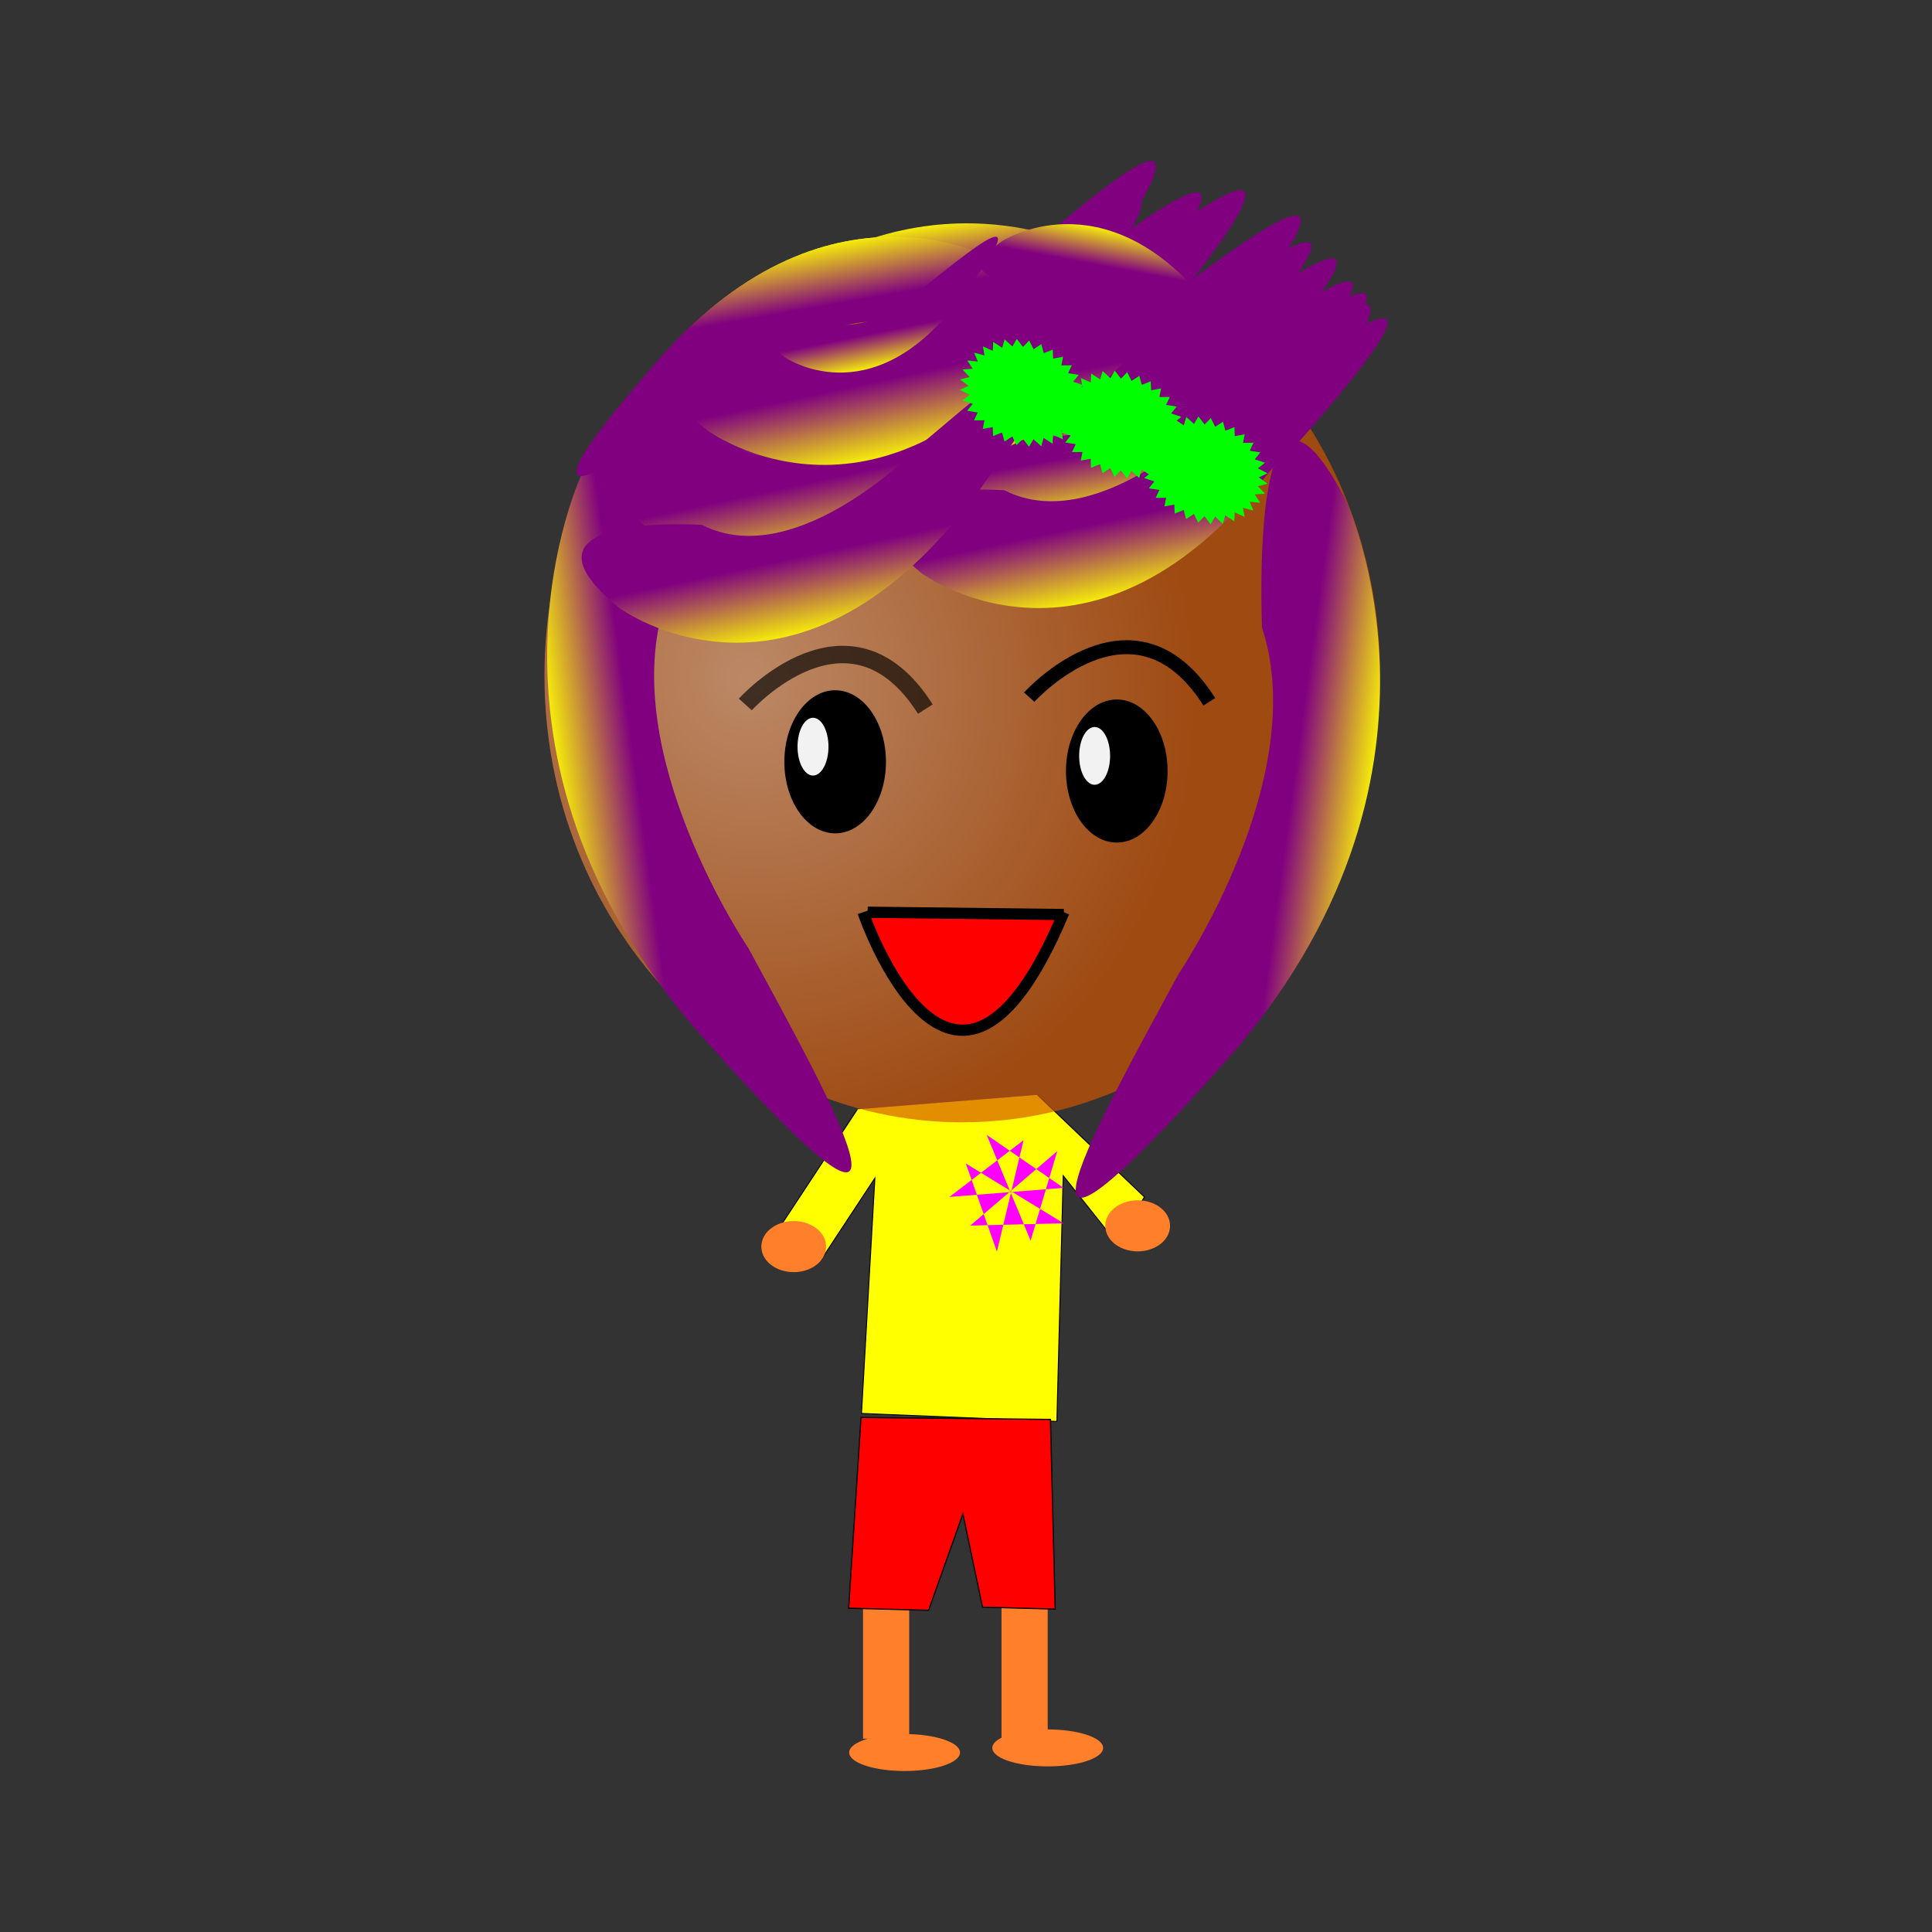 <svg:svg xmlns:dc="http://purl.org/dc/elements/1.1/" xmlns:ns1="http://www.w3.org/1999/xlink" xmlns:ns3="http://creativecommons.org/ns#" xmlns:rdf="http://www.w3.org/1999/02/22-rdf-syntax-ns#" xmlns:svg="http://www.w3.org/2000/svg" height="1218.178" id="svg2" version="1.1" viewBox="-234.132 -126.889 1218.178 1218.178" width="1218.178">
  <svg:rect x="-234.132" y="-126.889" width="1218.178" height="1218.178" fill="#333333" stroke="none"/>
  <svg:defs id="defs4">
    <svg:linearGradient id="linearGradient4156">
      <svg:stop id="stop4158" offset="0" stop-color="#800080" />
      <svg:stop id="stop4160" offset="1" stop-color="#ff0" />
    </svg:linearGradient>
    <svg:radialGradient cx="260.54" cy="485.33" gradientTransform="matrix(.453 1.044 -.981 .425 618.49 6.856)" gradientUnits="userSpaceOnUse" id="radialGradient3417" r="263.45">
      <svg:stop id="stop3796" offset="0" stop-color="#ffb380" />
      <svg:stop id="stop3798" offset="1" stop-color="#d45500" />
    </svg:radialGradient>
    <svg:linearGradient gradientTransform="matrix(-.976 0 0 1.389 -47.916 -40.906)" gradientUnits="userSpaceOnUse" id="linearGradient3419" x1="-201.11" x2="-148.85" y1="279.6" y2="289.78" ns1:href="#linearGradient4156" />
    <svg:linearGradient gradientTransform="matrix(0 -.675 -.888 0 589.75 -59.219)" gradientUnits="userSpaceOnUse" id="linearGradient3421" x1="-201.11" x2="-148.85" y1="279.6" y2="289.78" ns1:href="#linearGradient4156" />
    <svg:linearGradient gradientTransform="matrix(.976 0 0 1.389 768.59 -43.817)" gradientUnits="userSpaceOnUse" id="linearGradient3423" x1="-201.11" x2="-148.85" y1="279.6" y2="289.78" ns1:href="#linearGradient4156" />
    <svg:linearGradient gradientTransform="matrix(0 .766 .85 0 197.67 331.6)" gradientUnits="userSpaceOnUse" id="linearGradient3425" x1="-201.11" x2="-148.85" y1="279.6" y2="289.78" ns1:href="#linearGradient4156" />
    <svg:linearGradient gradientTransform="matrix(0 .766 .85 0 210.77 347.61)" gradientUnits="userSpaceOnUse" id="linearGradient3427" x1="-201.11" x2="-148.85" y1="279.6" y2="289.78" ns1:href="#linearGradient4156" />
    <svg:linearGradient gradientTransform="matrix(0 .903 .938 0 113.13 330.22)" gradientUnits="userSpaceOnUse" id="linearGradient3429" x1="-201.11" x2="-148.85" y1="279.6" y2="289.78" ns1:href="#linearGradient4156" />
    <svg:linearGradient gradientTransform="matrix(0 .766 .85 0 178.75 309.77)" gradientUnits="userSpaceOnUse" id="linearGradient3431" x1="-201.11" x2="-148.85" y1="279.6" y2="289.78" ns1:href="#linearGradient4156" />
    <svg:linearGradient gradientTransform="matrix(0 -.766 -.85 0 533.19 -83.177)" gradientUnits="userSpaceOnUse" id="linearGradient3433" x1="-201.11" x2="-148.85" y1="279.6" y2="289.78" ns1:href="#linearGradient4156" />
    <svg:linearGradient gradientTransform="matrix(0 .766 .85 0 162.74 299.58)" gradientUnits="userSpaceOnUse" id="linearGradient3435" x1="-201.11" x2="-148.85" y1="279.6" y2="289.78" ns1:href="#linearGradient4156" />
    <svg:linearGradient gradientTransform="matrix(0 .766 .85 0 188.94 324.32)" gradientUnits="userSpaceOnUse" id="linearGradient3437" x1="-201.11" x2="-148.85" y1="279.6" y2="289.78" ns1:href="#linearGradient4156" />
    <svg:linearGradient gradientTransform="matrix(0 .903 .938 0 50.54 315.67)" gradientUnits="userSpaceOnUse" id="linearGradient3439" x1="-201.11" x2="-148.85" y1="279.6" y2="289.78" ns1:href="#linearGradient4156" />
    <svg:linearGradient gradientTransform="matrix(0 .903 .938 0 12.695 320.04)" gradientUnits="userSpaceOnUse" id="linearGradient3441" x1="-201.11" x2="-148.85" y1="279.6" y2="289.78" ns1:href="#linearGradient4156" />
    <svg:linearGradient gradientTransform="matrix(0 .903 .938 0 78.195 314.21)" gradientUnits="userSpaceOnUse" id="linearGradient3443" x1="-201.11" x2="-148.85" y1="279.6" y2="289.78" ns1:href="#linearGradient4156" />
    <svg:linearGradient gradientTransform="matrix(0 .903 .938 0 6.873 337.5)" gradientUnits="userSpaceOnUse" id="linearGradient3445" x1="-201.11" x2="-148.85" y1="279.6" y2="289.78" ns1:href="#linearGradient4156" />
    <svg:linearGradient gradientTransform="matrix(0 .974 .892 0 7.747 383.09)" gradientUnits="userSpaceOnUse" id="linearGradient3447" x1="-201.11" x2="-148.85" y1="279.6" y2="289.78" ns1:href="#linearGradient4156" />
    <svg:linearGradient gradientTransform="matrix(0 .974 .892 0 44.136 320.51)" gradientUnits="userSpaceOnUse" id="linearGradient3461" x1="-201.11" x2="-148.85" y1="279.6" y2="289.78" ns1:href="#linearGradient4156" />
    <svg:linearGradient gradientTransform="matrix(0 .974 .892 0 179.5 410.75)" gradientUnits="userSpaceOnUse" id="linearGradient3463" x1="-201.11" x2="-148.85" y1="279.6" y2="289.78" ns1:href="#linearGradient4156" />
    <svg:linearGradient gradientTransform="matrix(0 .974 .892 0 -11.175 432.58)" gradientUnits="userSpaceOnUse" id="linearGradient3465" x1="-201.11" x2="-148.85" y1="279.6" y2="289.78" ns1:href="#linearGradient4156" />
    <svg:linearGradient gradientTransform="matrix(0 .436 .424 0 173.93 181.81)" gradientUnits="userSpaceOnUse" id="linearGradient3467" x1="-201.11" x2="-148.85" y1="279.6" y2="289.78" ns1:href="#linearGradient4156" />
    <svg:linearGradient gradientTransform="matrix(0 -.475 .499 0 298.23 -47.84)" gradientUnits="userSpaceOnUse" id="linearGradient3469" x1="-201.11" x2="-148.85" y1="279.6" y2="289.78" ns1:href="#linearGradient4156" />
  </svg:defs>
  <svg:g id="layer1">
    <svg:rect fill="#ff7f2a" fill-rule="evenodd" height="125.18" id="rect3134" width="29.111" x="310.03" y="844.22" />
    <svg:path d="m306.45 572.56-50.659 76.945 27.93 17.776 33.773-51.296-8.438 148.34 123.2 5.042 3.994-154.94 33.231 41.759 17.994-28.332-67.467-64.403" fill="#ff0" id="path4971" stroke="#000" stroke-width=".603px" />
    <svg:g fill="#ff0" id="use4627" transform="translate(13.1 -27.655)">
      <svg:path d="m659.36 483.97c0 155.55-117.95 281.65-263.45 281.65s-263.45-126.1-263.45-281.65 117.95-281.65 263.45-281.65 263.45 126.1 263.45 281.65z" fill="url(#radialGradient3417)" id="path3339" opacity=".667" transform="translate(-36.389 -157.2)" />
      <svg:path d="m119.64 199.6s-83.779 175.83 76.679 355.71 75.259 30.316 28.4-56.59c0 0-83.779-123.28-52.54-218.27 0 0 8.52-198.06-52.539-80.843z" fill="url(#linearGradient3419)" id="path3341" />
      <svg:path d="m435.86 56.717s-112.51-57.968-227.61 53.056-19.398 52.073 36.21 19.65c0 0 78.887-57.968 139.67-36.353 0 0 126.74 5.895 51.729-36.353z" fill="url(#linearGradient3421)" id="path3343" />
      <svg:g id="g3345" transform="translate(-4.9578e-8 18.922)">
        <svg:path d="m601.04 196.69s83.779 175.83-76.679 355.71-75.259 30.316-28.4-56.59c0 0 83.779-123.28 52.54-218.27 0 0-8.52-198.06 52.54-80.843z" fill="url(#linearGradient3423)" id="path3347" />
        <svg:path d="m344.93 200.03s107.66 65.784 217.79-60.209 18.561-59.094-34.648-22.3c0 0-75.483 65.784-133.64 41.254 0 0-121.27-6.69-49.497 41.254z" fill="url(#linearGradient3425)" id="path3349" />
        <svg:path d="m358.03 216.04s107.66 65.784 217.79-60.209 18.561-59.094-34.648-22.3c0 0-75.483 65.784-133.64 41.254 0 0-121.27-6.69-49.497 41.254z" fill="url(#linearGradient3427)" id="path3351" />
        <svg:path d="m275.57 175.13s118.76 77.546 240.25-70.975 20.476-69.66-38.221-26.287c0 0-83.267 77.546-147.42 48.631 0 0-133.77-7.886-54.602 48.631z" fill="url(#linearGradient3429)" id="path3353" />
        <svg:path d="m326.01 178.2s107.66 65.784 217.79-60.209 18.561-59.094-34.648-22.3c0 0-75.483 65.784-133.64 41.254 0 0-121.27-6.69-49.497 41.254z" fill="url(#linearGradient3431)" id="path3355" />
        <svg:path d="m385.94 48.392s-107.66-65.784-217.79 60.209-18.561 59.094 34.648 22.3c0 0 75.483-65.784 133.64-41.254 0 0 121.27 6.69 49.497-41.254z" fill="url(#linearGradient3433)" id="path3357" />
        <svg:path d="m310 168.01s107.66 65.784 217.79-60.209 18.561-59.094-34.648-22.3c0 0-75.483 65.784-133.64 41.254 0 0-121.27-6.69-49.497 41.254z" fill="url(#linearGradient3435)" id="path3359" />
        <svg:path d="m336.2 192.76s107.66 65.784 217.79-60.209 18.561-59.094-34.648-22.3c0 0-75.483 65.784-133.64 41.254 0 0-121.27-6.69-49.497 41.254z" fill="url(#linearGradient3437)" id="path3361" />
        <svg:path d="m212.98 160.58s118.76 77.546 240.25-70.975 20.476-69.66-38.221-26.287c0 0-83.267 77.546-147.42 48.631 0 0-133.77-7.886-54.602 48.631z" fill="url(#linearGradient3439)" id="path3363" />
        <svg:path d="m175.13 164.94s118.76 77.546 240.25-70.975 20.476-69.66-38.221-26.287c0 0-83.267 77.546-147.42 48.631 0 0-133.77-7.886-54.602 48.631z" fill="url(#linearGradient3441)" id="path3365" />
        <svg:path d="m240.63 159.12s118.76 77.546 240.25-70.975 20.476-69.66-38.221-26.287c0 0-83.267 77.546-147.42 48.631 0 0-133.77-7.886-54.602 48.631z" fill="url(#linearGradient3443)" id="path3367" />
        <svg:path d="m169.31 182.41s118.76 77.546 240.25-70.975 20.476-69.66-38.221-26.287c0 0-83.267 77.546-147.42 48.631 0 0-133.77-7.886-54.602 48.631z" fill="url(#linearGradient3445)" id="path3369" />
        <svg:path d="m162.27 215.74s112.97 83.676 228.54-76.584 19.478-75.166-36.358-28.365c0 0-79.209 83.675-140.24 52.474 0 0-127.25-8.509-51.94 52.474z" fill="url(#linearGradient3447)" id="path3371" />
        <svg:path d="m162.27 215.74s112.97 83.676 228.54-76.584 19.478-75.166-36.358-28.365c0 0-79.209 83.675-140.24 52.474 0 0-127.25-8.509-51.94 52.474z" fill="url(#linearGradient3447)" id="path3373" />
        <svg:path d="m162.27 215.74s112.97 83.676 228.54-76.584 19.478-75.166-36.358-28.365c0 0-79.209 83.675-140.24 52.474 0 0-127.25-8.509-51.94 52.474z" fill="url(#linearGradient3447)" id="path3375" />
        <svg:path d="m162.27 215.74s112.97 83.676 228.54-76.584 19.478-75.166-36.358-28.365c0 0-79.209 83.675-140.24 52.474 0 0-127.25-8.509-51.94 52.474z" fill="url(#linearGradient3447)" id="path3377" />
        <svg:path d="m162.27 215.74s112.97 83.676 228.54-76.584 19.478-75.166-36.358-28.365c0 0-79.209 83.675-140.24 52.474 0 0-127.25-8.509-51.94 52.474z" fill="url(#linearGradient3447)" id="path3379" />
        <svg:path d="m385.94 48.392s-107.66-65.784-217.79 60.209-18.561 59.094 34.648 22.3c0 0 75.483-65.784 133.64-41.254 0 0 121.27 6.69 49.497-41.254z" fill="url(#linearGradient3433)" id="path3381" />
        <svg:path d="m385.94 48.392s-107.66-65.784-217.79 60.209-18.561 59.094 34.648 22.3c0 0 75.483-65.784 133.64-41.254 0 0 121.27 6.69 49.497-41.254z" fill="url(#linearGradient3433)" id="path3383" />
        <svg:path d="m198.66 153.15s112.97 83.676 228.54-76.584 19.478-75.166-36.358-28.365c0 0-79.209 83.675-140.24 52.474 0 0-127.25-8.509-51.94 52.474z" fill="url(#linearGradient3461)" id="path3385" />
        <svg:path d="m334.02 243.4s112.97 83.676 228.54-76.584 19.478-75.166-36.358-28.365c0 0-79.209 83.675-140.24 52.474 0 0-127.25-8.509-51.94 52.474z" fill="url(#linearGradient3463)" id="path3387" />
        <svg:path d="m143.35 265.23s112.97 83.676 228.54-76.584 19.478-75.166-36.358-28.365c0 0-79.209 83.675-140.24 52.474 0 0-127.25-8.509-51.94 52.474z" fill="url(#linearGradient3465)" id="path3389" />
        <svg:path d="m247.43 107.01s53.738 37.402 108.71-34.232 9.265-33.599-17.295-12.679c0 0-37.678 37.402-66.709 23.456 0 0-60.532-3.804-24.707 23.456z" fill="url(#linearGradient3467)" id="path3391" />
        <svg:path d="m384.69 33.819s63.211-40.83 127.87 37.37 10.898 36.678-20.344 13.841c0 0-44.32-40.83-78.469-25.605 0 0-71.203 4.152-29.062-25.605z" fill="url(#linearGradient3469)" id="path3393" />
        <svg:path d="m222.7 326.04s65.5-72.777 113.53 2.911" fill="none" id="path3395" opacity=".659" stroke="#000" stroke-miterlimit="28.2" stroke-width="10.984" />
        <svg:path d="m401.73 321.42s65.5-72.777 113.53 2.911" fill="none" id="path3397" stroke="#000" stroke-width="8.794" />
        <svg:g fill-rule="evenodd" id="g3399" transform="matrix(.957 0 0 1.192 685.37 -643.52)">
          <svg:path d="m-205.23 848.59c0 20.901-14.988 37.844-33.478 37.844-18.489 0-33.478-16.943-33.478-37.844s14.988-37.844 33.478-37.844c18.489 0 33.478 16.943 33.478 37.844z" fill="#000" id="path3401" />
          <svg:path d="m-149.92 985.41c0 16.078-9.449 29.111-21.105 29.111s-21.105-13.033-21.105-29.111 9.449-29.111 21.105-29.111 21.105 13.033 21.105 29.111z" fill="#f2f2f2" id="path3403" transform="matrix(.483 0 0 .525 -170.7 323.24)" />
        </svg:g>
        <svg:g fill-rule="evenodd" id="g3405" transform="matrix(.957 0 0 1.192 507.8 -649.34)">
          <svg:path d="m-205.23 848.59c0 20.901-14.988 37.844-33.478 37.844-18.489 0-33.478-16.943-33.478-37.844s14.988-37.844 33.478-37.844c18.489 0 33.478 16.943 33.478 37.844z" fill="#000" id="path3407" />
          <svg:path d="m-149.92 985.41c0 16.078-9.449 29.111-21.105 29.111s-21.105-13.033-21.105-29.111 9.449-29.111 21.105-29.111 21.105 13.033 21.105 29.111z" fill="#f2f2f2" id="path3409" transform="matrix(.483 0 0 .525 -170.7 323.24)" />
        </svg:g>
        <svg:g fill="#f00" id="g3411" stroke="#000" stroke-width="7.087" transform="translate(646.26 -45.122)">
          <svg:path d="m-349.33 502.16s56.766 167.39 126.63 0" id="path3413" />
          <svg:path d="m-346.42 502.16 123.72 1.456" id="path3415" />
        </svg:g>
      </svg:g>
    </svg:g>
    <svg:rect fill="#ff7f2a" fill-rule="evenodd" height="125.18" id="rect3156" width="29.111" x="397.36" y="855.86" />
    <svg:path d="m308.77 766.85-7.809 120.28 50.427 1.306 21.613-60.736 12.373 58.745 45.834 1.259-3.01-119.61z" fill="#f00" id="path5094" stroke="#000" stroke-width=".752px" />
    <svg:path d="m-81.511 678.29a33.478 21.833 0 1 1 -66.955 0 33.478 21.833 0 1 1 66.955 0z" fill="#ff7f2a" fill-rule="evenodd" id="path3119" transform="matrix(.609 0 0 .733 336.36 161.95)" />
    <svg:path d="m-61.133 376.99a34.933 11.644 0 1 1 -69.866 0 34.933 11.644 0 1 1 69.866 0z" fill="#ff7f2a" fill-rule="evenodd" id="path3173" transform="translate(522.54 598.23)" />
    <svg:path d="m-61.133 376.99a34.933 11.644 0 1 1 -69.866 0 34.933 11.644 0 1 1 69.866 0z" fill="#ff7f2a" fill-rule="evenodd" id="path3175" transform="matrix(-1 0 0 1 240.17 601.14)" />
    <svg:path d="m-81.511 678.29a33.478 21.833 0 1 1 -66.955 0 33.478 21.833 0 1 1 66.955 0z" fill="#ff7f2a" fill-rule="evenodd" id="path3199" transform="matrix(.609 0 0 .733 553.24 148.85)" />
    <svg:path d="m-251.81 644.81 16.794-70.232-46.752 35.776 71.984-5.731-48.472-33.408 27.694 66.69 16.794-56.424-54.868 46.947 58.852-1.464-61.605-37.675z" fill="#f0f" fill-rule="evenodd" id="path3201" transform="translate(646.26 17.467)" />
    <svg:g fill="#0f0" fill-rule="evenodd" id="g3355" transform="matrix(.929 .371 -.371 .929 749.1 -339.62)">
      <svg:path d="m-173.21 436.66 11.743 12.914 8.553-15.216 8.998 14.957 11.358-13.255 5.907 16.425 13.725-10.784 2.59 17.262 15.565-7.899-0.828 17.436 16.808-4.711-4.213 16.939 17.404-1.342-7.437 15.792 17.331 2.079-10.375 14.037 16.592 5.421-12.914 11.743 15.216 8.553-14.957 8.998 13.255 11.358-16.425 5.907 10.784 13.725-17.262 2.59 7.899 15.565-17.436-0.828 4.711 16.808-16.939-4.213 1.341 17.404-15.792-7.437-2.079 17.331-14.037-10.375-5.421 16.592-11.743-12.914-8.553 15.216-8.998-14.957-11.358 13.255-5.907-16.425-13.725 10.784-2.59-17.262-15.565 7.899 0.828-17.436-16.808 4.711 4.213-16.939-17.404 1.342 7.437-15.792-17.331-2.079 10.375-14.037-16.592-5.421 12.914-11.743-15.216-8.553 14.957-8.998-13.255-11.358 16.425-5.907-10.784-13.725 17.262-2.59-7.899-15.565 17.436 0.828-4.711-16.808 16.939 4.213-1.342-17.404 15.792 7.437 2.079-17.331 14.037 10.375z" id="path3205" transform="matrix(.392 0 0 .315 -83.986 383.21)" />
      <svg:path d="m-173.21 436.66 11.743 12.914 8.553-15.216 8.998 14.957 11.358-13.255 5.907 16.425 13.725-10.784 2.59 17.262 15.565-7.899-0.828 17.436 16.808-4.711-4.213 16.939 17.404-1.342-7.437 15.792 17.331 2.079-10.375 14.037 16.592 5.421-12.914 11.743 15.216 8.553-14.957 8.998 13.255 11.358-16.425 5.907 10.784 13.725-17.262 2.59 7.899 15.565-17.436-0.828 4.711 16.808-16.939-4.213 1.341 17.404-15.792-7.437-2.079 17.331-14.037-10.375-5.421 16.592-11.743-12.914-8.553 15.216-8.998-14.957-11.358 13.255-5.907-16.425-13.725 10.784-2.59-17.262-15.565 7.899 0.828-17.436-16.808 4.711 4.213-16.939-17.404 1.342 7.437-15.792-17.331-2.079 10.375-14.037-16.592-5.421 12.914-11.743-15.216-8.553 14.957-8.998-13.255-11.358 16.425-5.907-10.784-13.725 17.262-2.59-7.899-15.565 17.436 0.828-4.711-16.808 16.939 4.213-1.342-17.404 15.792 7.437 2.079-17.331 14.037 10.375z" id="path3205-7" transform="matrix(.392 0 0 .315 -19.214 378.85)" />
      <svg:path d="m-173.21 436.66 11.743 12.914 8.553-15.216 8.998 14.957 11.358-13.255 5.907 16.425 13.725-10.784 2.59 17.262 15.565-7.899-0.828 17.436 16.808-4.711-4.213 16.939 17.404-1.342-7.437 15.792 17.331 2.079-10.375 14.037 16.592 5.421-12.914 11.743 15.216 8.553-14.957 8.998 13.255 11.358-16.425 5.907 10.784 13.725-17.262 2.59 7.899 15.565-17.436-0.828 4.711 16.808-16.939-4.213 1.341 17.404-15.792-7.437-2.079 17.331-14.037-10.375-5.421 16.592-11.743-12.914-8.553 15.216-8.998-14.957-11.358 13.255-5.907-16.425-13.725 10.784-2.59-17.262-15.565 7.899 0.828-17.436-16.808 4.711 4.213-16.939-17.404 1.342 7.437-15.792-17.331-2.079 10.375-14.037-16.592-5.421 12.914-11.743-15.216-8.553 14.957-8.998-13.255-11.358 16.425-5.907-10.784-13.725 17.262-2.59-7.899-15.565 17.436 0.828-4.711-16.808 16.939 4.213-1.342-17.404 15.792 7.437 2.079-17.331 14.037 10.375z" id="path3205-3" transform="matrix(.392 0 0 .315 40.463 386.13)" />
    </svg:g>
  </svg:g>
</svg:svg>